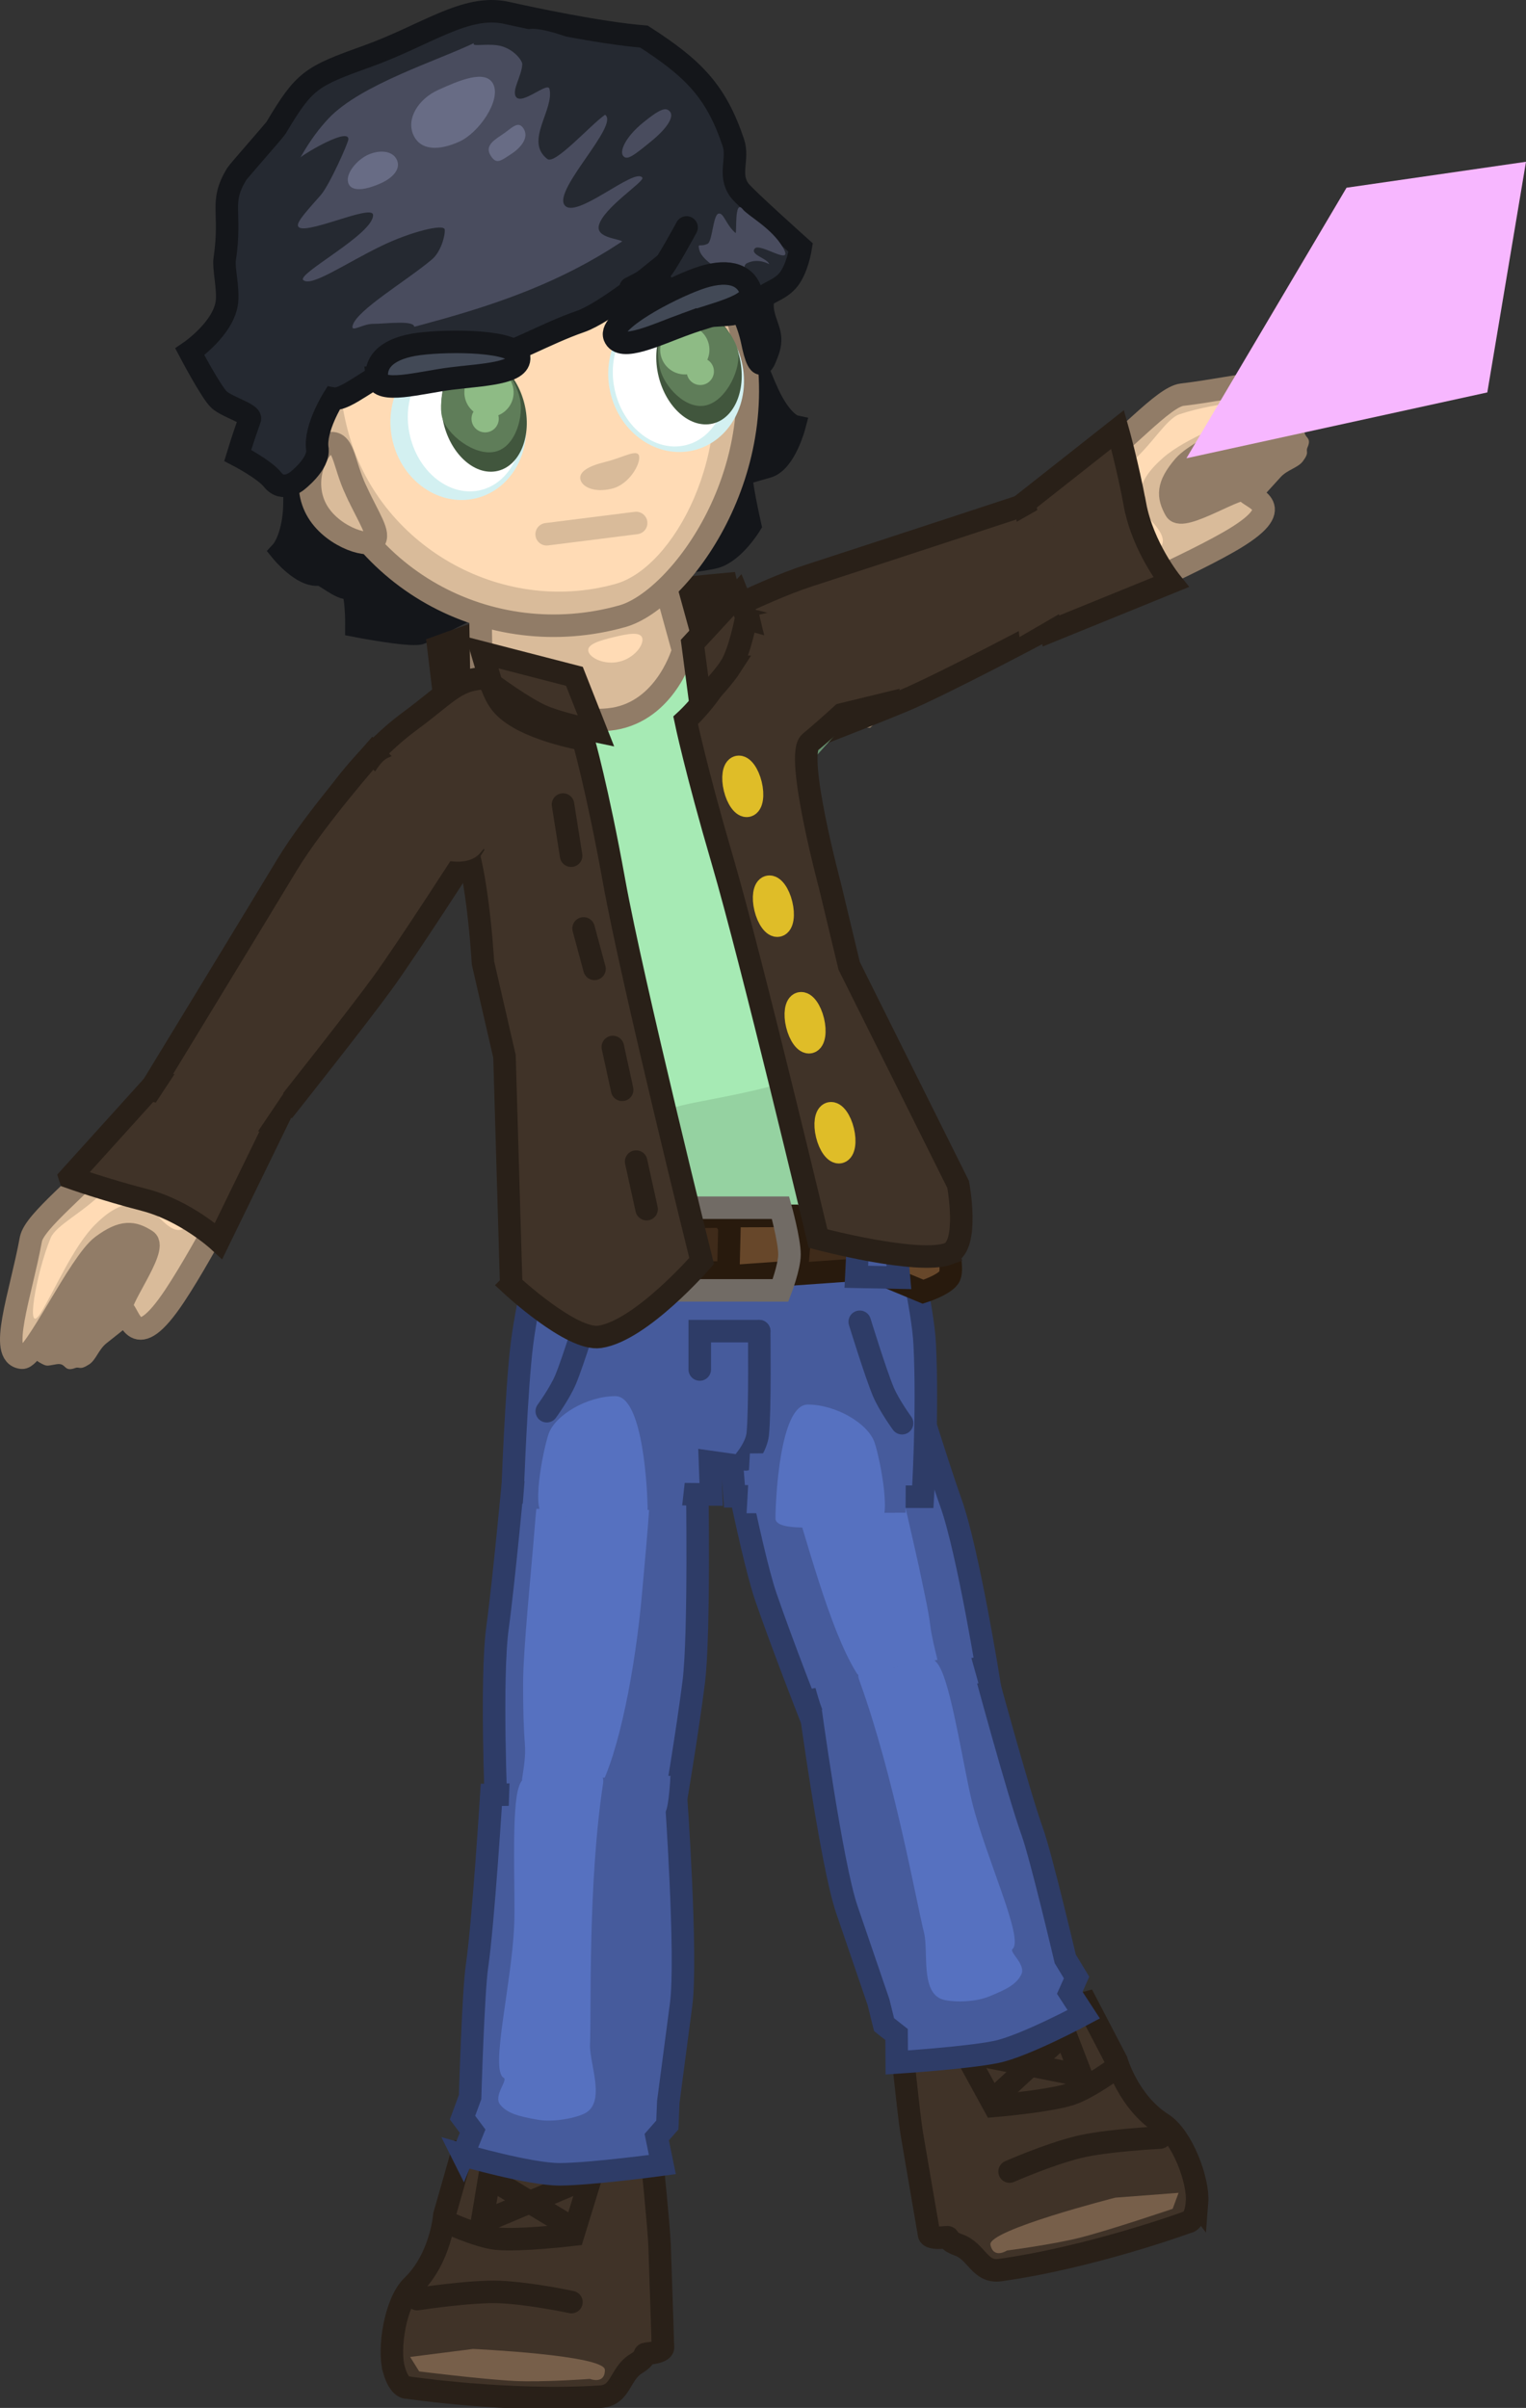 <svg version="1.1" xmlns="http://www.w3.org/2000/svg" xmlns:xlink="http://www.w3.org/1999/xlink" width="271.114" height="427.697" viewBox="0,0,271.114,427.697"><rect x="0" y="0" width="271.114" height="427.697" fill="#333333" stroke="none"/><g transform="translate(-102.25,-8.624)"><g data-paper-data="{&quot;isPaintingLayer&quot;:true}" fill-rule="nonzero" stroke-linejoin="miter" stroke-miterlimit="10" stroke-dasharray="" stroke-dashoffset="0" style="mix-blend-mode: normal"><g stroke-linecap="butt"><g><path d="M289.083,118.648c-0.775,1.101 -6.879,3.378 -7.587,3.704c-21.84,10.08 -25.42,13.503 -25.42,13.503c0,0 -11.103,-0.523 -13.747,-3.798c-1.882,-2.33 -0.782,-13.737 -0.782,-13.737c0,0 23.437,-9.762 33.02,-12.736c2.26,-0.701 3.77,-2.71 11.266,-6.208c5.965,-2.784 7.605,13.081 3.249,19.272z" fill="#d9bb9a" stroke="#917c67" stroke-width="4"/><path d="M291.948,98.723c2.651,-0.737 1.108,16.243 1.312,16.979c0.205,0.736 -2.587,1.088 -5.238,1.825c-2.651,0.737 -5.345,2.132 -5.549,1.396c-0.034,-0.123 2.784,-16.7 3.631,-17.26c2.237,-1.478 3.635,-2.326 5.844,-2.94z" fill="#d9bb9a" stroke="none" stroke-width="0"/><path d="M240.891,126.001c-1.003,-2.258 6.517,-6.271 16.111,-10.408c9.594,-4.137 11.643,-4.035 18.49,-6.742c4.613,-1.824 10.348,-4.846 15.191,-7.575c8.243,-4.644 3.046,11.943 2.78,12.222c-0.242,0.253 -7.714,1.702 -8.37,1.89c-7.537,2.153 -17.626,4.706 -19.649,6.118c-4.468,3.118 -11.327,8.594 -15.018,10.185c-9.594,4.137 -8.533,-3.432 -9.536,-5.69z" fill="#ffdbb5" stroke="none" stroke-width="0"/></g><path d="M289.356,109.253c-0.23,3.46 -1.623,11.362 -1.623,11.362c0,0 -17.861,9.491 -24.951,12.478c-7.054,2.972 -26.44,10.375 -26.44,10.375l-13.185,-22.276c0,0 13.747,-7.408 22.821,-10.341c9.285,-3.001 42.362,-13.88 42.362,-13.88c0,0 1.28,8.309 1.015,12.282z" fill="#403328" stroke="#292018" stroke-width="4"/></g><g stroke-linecap="butt"><path d="M318.164,83.301c6.715,-3.107 13.961,-5.596 15.862,-1.489c0.625,1.35 0.481,1.177 0.061,2.969c-0.415,1.774 1.373,1.272 0.453,3.332c-0.361,0.808 0.427,0.78 -0.821,2.446c-0.86,1.148 -2.727,1.495 -3.916,2.777c-1.757,1.895 -3.884,4.436 -4.757,4.84c-6.715,3.107 -13.699,2.296 -15.6,-1.812c-1.901,-4.108 2.002,-9.956 8.717,-13.063z" fill="#917c67" stroke="none" stroke-width="NaN"/><g><path d="M333.347,78.572c0.056,2.267 -17.491,8.988 -20.789,12.856c-3,3.518 -2.801,5.374 -1.476,7.778c1.239,2.248 11.819,-4.843 12.503,-3.411c0.702,1.47 8.371,2.592 -3.069,9.117c-9.129,5.207 -24.586,11.483 -28.862,14.375c-2.642,1.175 -7.916,-18.786 -4.615,-21.034c2.117,-1.057 1.59,-1.757 8.423,-6.42c6.405,-4.37 13.452,-12.719 16.803,-13.107c10.125,-1.173 20.976,-4.464 21.082,-0.155z" fill="#d9bb9a" stroke="#917c67" stroke-width="4"/><path d="M289.972,100.638c7.385,-5.914 9.227,-6.548 13.032,-9.698c3.804,-3.15 6.424,-7.928 8.784,-8.728c6.329,-2.146 18.204,-3.406 13.352,-0.831c-3.956,2.099 -12.185,4.976 -16.246,8.554c-1.908,1.681 -4.812,4.554 -4.188,8.5c0.252,1.59 6.152,5.255 3.416,7.76c-1.389,1.272 -3.274,1.583 -5.479,2.806c-8.949,4.963 -10.063,3.969 -10.28,4.287c-1.461,2.134 -6.73,-9.175 -2.39,-12.65z" fill="#ffdbb5" stroke="none" stroke-width="0"/></g><path d="M303.909,98.323c1.397,7.52 6.384,13.702 6.384,13.702l-21.322,8.677l-4.725,-22.735l16.561,-13.057c0,0 1.789,6.346 3.101,13.413z" fill="#403328" stroke="#292018" stroke-width="4"/><path d="M291.707,116.948l-8.336,4.834l-2.295,-19.461l7.573,-4.286z" fill="#403328" stroke="none" stroke-width="0"/></g><g data-paper-data="{&quot;index&quot;:null}"><path d="M314.921,399.738c-0.282,3.603 -1.707,3.594 -1.707,3.594c0,0 -16.934,6.217 -33.303,8.506c-3.611,0.505 -4.132,-3.306 -7.321,-4.456c-2.517,-0.908 -1.375,-1.48 -2.272,-1.375c-2.98,0.349 -3.003,-0.481 -3.003,-0.481c0,0 -2.794,-16.212 -3.075,-17.942c-0.538,-3.311 -1.626,-14.078 -1.626,-14.078l32.618,-9.151l5.378,10.303c0,0 2.103,7.365 8.11,11.169c3.622,2.293 6.493,10.19 6.202,13.912z" fill="#403328" stroke="#292018" stroke-width="4" stroke-linecap="butt"/><path d="M300.402,398.972l11.239,-0.859l-1.052,2.84c0,0 -10.779,3.665 -16.32,5.091c-4.862,1.251 -13.124,2.321 -13.124,2.321c0,0 -2.395,1.563 -2.928,-1.028c-0.533,-2.591 22.185,-8.365 22.185,-8.365z" fill="#775f4a" stroke="none" stroke-width="0" stroke-linecap="butt"/><path d="M281.616,394.339c0,0 6.751,-2.985 12.151,-4.332c4.884,-1.218 14.586,-1.709 14.586,-1.709" fill="none" stroke="#292018" stroke-width="4" stroke-linecap="round"/><path d="M300.827,375.719c0,0 -5.209,3.873 -8.453,4.901c-3.933,1.247 -13.479,2.053 -13.479,2.053l-5.218,-9.521l18.127,3.607" fill="none" stroke="#292018" stroke-width="4" stroke-linecap="round"/><path d="M279.356,380.949l12.099,-11.18l2.911,7.551" fill="none" stroke="#292018" stroke-width="4" stroke-linecap="round"/></g><g data-paper-data="{&quot;index&quot;:null}"><path d="M172.236,429.52c-1.035,-3.587 0.186,-11.9 3.273,-14.876c5.118,-4.935 5.695,-12.573 5.695,-12.573l3.193,-11.175l33.792,2.395c0,0 1.103,10.765 1.242,14.117c0.073,1.751 0.602,18.194 0.602,18.194c0,0 0.145,0.818 -2.845,1.076c-0.899,0.078 0.334,0.408 -1.949,1.805c-2.892,1.769 -2.634,5.607 -6.273,5.839c-16.495,1.055 -34.334,-1.624 -34.334,-1.624c0,0 -1.394,0.296 -2.396,-3.177z" fill="#403328" stroke="#292018" stroke-width="4" stroke-linecap="butt"/><path d="M186.303,425.845c0,0 23.415,1.08 23.415,3.725c0,2.645 -2.661,1.596 -2.661,1.596c0,0 -8.308,0.616 -13.322,0.37c-5.715,-0.281 -17.011,-1.7 -17.011,-1.7l-1.603,-2.57l11.182,-1.422z" fill="#775f4a" stroke="none" stroke-width="0" stroke-linecap="butt"/><path d="M176.365,416.991c0,0 9.603,-1.474 14.632,-1.264c5.561,0.232 12.775,1.796 12.775,1.796" fill="none" stroke="#292018" stroke-width="4" stroke-linecap="round"/><path d="M190.25,402.357l17.029,-7.184l-3.193,10.377c0,0 -9.513,1.133 -13.616,0.704c-3.385,-0.354 -9.267,-3.098 -9.267,-3.098" fill="none" stroke="#292018" stroke-width="4" stroke-linecap="round"/><path d="M187.856,403.421l1.33,-7.982l14.102,8.515" fill="none" stroke="#292018" stroke-width="4" stroke-linecap="round"/></g><path d="M154.46,100.049c0.687,-6.425 -1.876,-24.881 -1.876,-24.881l77.897,-20.196c0,0 5.598,18.93 8.935,25.006c2.175,3.96 3.954,4.351 3.954,4.351c0,0 -1.664,6.314 -4.774,7.202c-0.996,0.284 -3.131,0.88 -4.53,1.327c-0.558,0.178 1.443,9.064 1.443,9.064c0,0 -2.838,4.643 -6.13,5.639c-1.366,0.413 -6.169,0.941 -7.602,1.42c-1.615,0.54 -4.559,2.925 -6.866,4.498c-3.728,2.542 -9.421,3.647 -9.421,3.647c0,0 -5.055,-0.351 -8.817,-1.033c-3.109,-0.563 -4.764,-1.534 -7.022,-1.111c-1.513,0.283 -12.012,5.955 -12.841,6.147c-2.018,0.467 -11.23,-1.318 -11.23,-1.318c0,0 0.061,-6.981 -1.185,-6.741c-1.663,0.321 -4.516,-2.546 -5.475,-2.412c-2.968,0.415 -6.622,-4.084 -6.622,-4.084c0,0 1.657,-1.788 2.163,-6.526z" data-paper-data="{&quot;index&quot;:null}" fill="#14161a" stroke="#14161a" stroke-width="4" stroke-linecap="butt"/><path d="M193.37,192.618c0,0 -5.156,-32.658 -8.356,-36.308c-0.568,-0.648 -5.799,-5.826 -12.026,-6.021c-4.739,-0.148 -11.081,5.2 -10.381,2.371c1.62,-6.546 9.572,-11.786 14.273,-14.204c9.568,-4.921 20.307,-15.278 29.158,-17.429c9.674,-2.351 21.54,-0.643 35.625,0.845c13.687,1.446 12.217,10.886 12.217,10.886c0,0 -9.577,10.143 -9.831,10.958c-1.231,3.944 5.155,33.689 5.155,33.689l15.773,34.51c0,0 -10.173,13.032 -33.18,18.033c-21.44,4.66 -37.216,0.547 -37.216,0.547z" data-paper-data="{&quot;index&quot;:null}" fill="#95d2a1" stroke="#67916f" stroke-width="4" stroke-linecap="butt"/><path d="M235.201,157.435c0.34,1.397 0.945,8.864 2.254,12.186c4.502,11.43 13.139,25.799 11.484,27.573c-4.064,4.356 -20.692,6.541 -25.557,7.773c-3.946,0.999 -17.992,4.73 -22.947,2.038c-3.845,-2.089 -1.487,-14.988 -2.719,-27.729c-0.356,-3.679 -3.255,-10.138 -3.919,-12.872c-0.716,-2.948 -8.177,-15.14 -10.357,-17.798c-0.798,-0.973 -4.156,2.048 -6.073,1.735c-1.662,-0.272 -1.932,-3.841 -2.307,-4.962c-0.736,-2.195 2.732,-6.285 6.818,-8.818c4.086,-2.532 17.627,-8.781 24.127,-10.361c6.696,-1.627 20.624,-3.092 26.96,-1.801c1.195,0.243 8.785,1.072 8.639,4.058c-0.106,2.156 0.96,5.967 -0.921,7.132c-2.07,1.282 -7.098,-0.147 -7.068,0.857c0.139,4.817 0.873,18.047 1.588,20.988z" data-paper-data="{&quot;index&quot;:null}" fill="#a6eab4" stroke="none" stroke-width="0" stroke-linecap="butt"/><g data-paper-data="{&quot;index&quot;:null}" stroke-linecap="butt"><path d="M181.188,132.283l-1.063,-8.781c0,0 12.916,-4.752 23.365,-7.183c10.449,-2.431 27.795,-3.955 27.795,-3.955l1.32,5.43z" fill="#292018" stroke="#292018" stroke-width="4"/><g><path d="M187.625,118.809l32.416,-7.629l3.576,12.992c0,0 -2.736,9.949 -11.49,11.969c-8.476,1.956 -24.281,-4.212 -24.281,-4.212z" fill="#d9bb9a" stroke="#917c67" stroke-width="4"/><path d="M216.364,121.981c0.292,1.199 -1.417,3.521 -4.064,4.164c-2.647,0.643 -5.23,-0.635 -5.522,-1.834c-0.292,-1.199 1.819,-1.866 4.466,-2.509c2.647,-0.643 4.828,-1.02 5.12,0.18z" fill="#ffdbb5" stroke="none" stroke-width="0"/></g></g><g data-paper-data="{&quot;index&quot;:null}" stroke-linecap="butt"><g fill="#465b9c"><path d="M190.654,297.617c1.055,-7.592 2.918,-27.521 2.918,-27.521l32.537,1.273c0,0 0.463,27.528 -0.609,36.024c-1.128,8.939 -3.436,22.537 -3.436,22.537c0,0 -11.707,4.402 -16.983,4.419c-5.044,0.016 -14.637,-3.705 -14.637,-3.705c0,0 -1.057,-23.902 0.211,-33.025z" stroke="#2e3c67" stroke-width="4"/><path d="M195.137,272.701l0.175,-4.589l24.129,0.901l-0.175,4.589z" stroke="none" stroke-width="0"/></g><path d="M197.168,280.856c1.109,-14.222 3.201,-26.103 9.269,-26.022c14.029,0.187 11.929,13.355 9.913,36.433c-1.198,13.712 -4.162,28.959 -7.795,35.456c-1.816,3.246 -5.228,4.345 -6.99,4.345c-2.589,0 -5.295,-0.964 -6.525,-3.43c-0.742,-1.487 0.764,-5.384 0.465,-9.15c-0.218,-2.749 -0.324,-6.245 -0.324,-10.688c0,-6.156 1.517,-20.895 1.988,-26.944z" fill="#5671c0" stroke="none" stroke-width="0"/></g><g data-paper-data="{&quot;index&quot;:null}" stroke-linecap="butt"><g fill="#465b9c"><path d="M184.491,391.405l1.724,-4.241l-1.792,-2.407l1.346,-3.655c0,0 0.548,-18.627 1.226,-23.248c1.114,-7.592 2.548,-30.43 2.548,-30.43l32.755,-0.411c0,0 2.086,29.212 0.954,37.707c-0.472,3.539 -2.271,17.243 -2.271,17.243l-0.168,4.103l-1.888,2.157l1.003,4.873c0,0 -12.664,1.712 -18.235,1.729c-5.325,0.016 -17.202,-3.421 -17.202,-3.421z" stroke="#2e3c67" stroke-width="4"/><path d="M192.608,330.232l0.185,-5.396l28.57,-0.79c0,0 -0.235,5.336 -0.896,6.45c-0.255,0.43 -6.74,0.435 -6.74,0.435z" stroke="none" stroke-width="0"/></g><path d="M194.217,326.794c0.962,-4.275 3.34,-2.409 6.372,-2.498c4.266,1.089 9.357,-2.545 8.795,1.172c-2.711,17.927 -2.061,40.263 -2.31,46.281c-0.14,3.393 2.943,10.34 -0.98,12.283c-1.525,0.755 -5.401,1.634 -8.458,1.075c-3.214,-0.588 -5.282,-1.098 -6.53,-2.667c-1.247,-1.57 1.423,-4.322 0.64,-4.744c-2.493,-1.343 1.419,-16.617 1.853,-27.094c0.231,-5.577 -0.477,-18.943 0.618,-23.809z" fill="#5671c0" stroke="none" stroke-width="0"/></g><g data-paper-data="{&quot;index&quot;:null}"><path d="M157.789,86.065c-6.635,-25.606 5.044,-44.187 27.508,-50.008c22.464,-5.821 41.697,4.75 48.332,30.355c6.635,25.606 -10.633,48.814 -20.824,51.669c-23.401,6.557 -48.381,-6.411 -55.016,-32.017z" data-paper-data="{&quot;index&quot;:null}" fill="#d9bb9a" stroke="#917c67" stroke-width="4" stroke-linecap="butt"/><path d="M227.899,68.447c5.308,20.485 -6.06,41.24 -16.451,43.933c-20.299,5.582 -42.119,-6.895 -47.427,-27.38c-5.308,-20.485 2.688,-37.529 23.382,-42.892c20.436,-5.296 35.189,5.854 40.497,26.339z" fill="#ffdbb5" stroke="none" stroke-width="0" stroke-linecap="butt"/><path d="M215.789,89.609c0.319,1.314 -1.688,5.052 -4.83,5.815c-3.142,0.763 -5.268,-0.308 -5.588,-1.622c-0.319,-1.314 1.29,-2.372 4.432,-3.135c3.142,-0.763 5.667,-2.372 5.986,-1.058z" fill="#d9bb9a" stroke="none" stroke-width="0" stroke-linecap="butt"/><path d="M215.268,101.519l-15.896,2.001" fill="none" stroke="#d9bb9a" stroke-width="4" stroke-linecap="round"/></g><g data-paper-data="{&quot;index&quot;:null}" stroke-linecap="butt"><g fill="#465b9c"><path d="M246.281,313.615c0,0 -5.046,-12.845 -7.975,-21.369c-2.783,-8.101 -7.864,-35.16 -7.864,-35.16l32.276,-7.936c0,0 5.876,19.138 8.46,26.358c3.106,8.676 6.862,32.305 6.862,32.305c0,0 -8.843,5.617 -13.889,6.639z" stroke="#2e3c67" stroke-width="4"/><path d="M237.734,257.866l-1.099,-4.459l23.944,-5.843l1.099,4.459z" stroke="none" stroke-width="0"/></g><path d="M265.501,286.865c0.895,4.353 1.691,7.757 2.027,10.495c0.46,3.751 2.04,7.816 1.598,9.425c-0.734,2.668 -0.559,3.205 -3.148,3.737c-1.762,0.362 -7.371,0.394 -9.841,-2.412c-4.942,-5.616 -8.999,-20.349 -12.959,-33.533c-6.664,-22.191 -11.415,-34.657 2.574,-37.724c6.05,-1.327 9.546,10.084 13.52,23.786c1.69,5.828 6.229,26.227 6.229,26.227z" fill="#5671c0" stroke="none" stroke-width="0"/></g><g data-paper-data="{&quot;index&quot;:null}" stroke-linecap="butt"><g fill="#465b9c"><path d="M279.188,373.103c-5.279,1.069 -17.617,1.857 -17.617,1.857l-0.032,-4.969l-2.222,-1.745l-0.985,-3.987c0,0 -4.464,-13.072 -5.623,-16.447c-2.783,-8.101 -6.691,-37.12 -6.691,-37.12l31.103,-5.975c0,0 5.958,22.091 8.542,29.31c1.573,4.393 5.843,22.532 5.843,22.532l2.011,3.318l-1.212,2.706l2.487,3.818c0,0 -10.556,5.679 -15.602,6.701z" stroke="#2e3c67" stroke-width="4"/><path d="M255.496,312.742c0,0 -6.142,1.258 -6.47,0.886c-0.85,-0.962 -2.147,-6.143 -2.147,-6.143l27.742,-5.103l1.46,5.209z" stroke="none" stroke-width="0"/></g><path d="M274.928,328.625c2.521,10.178 9.302,24.377 7.211,26.178c-0.656,0.565 2.427,2.742 1.561,4.522c-0.865,1.78 -2.721,2.682 -5.647,3.884c-2.782,1.143 -6.63,1.036 -8.226,0.594c-4.107,-1.139 -2.586,-8.544 -3.402,-11.84c-1.448,-5.847 -5.331,-27.852 -11.509,-44.883c-1.281,-3.532 4.272,-0.963 8.093,-2.861c2.889,-0.503 4.765,-2.794 6.537,1.206c2.017,4.553 4.039,17.783 5.381,23.201z" fill="#5671c0" stroke="none" stroke-width="0"/></g><g data-paper-data="{&quot;index&quot;:null}"><g><g><path d="M193.321,273.694c0,0 0.636,-18.319 1.681,-26.508c1.041,-8.158 4.065,-19.79 4.065,-19.79l63.972,0.426c0,0 3.173,13.025 3.498,19.549c0.604,12.106 -0.33,27.104 -0.33,27.104l-33.466,-0.072l-0.432,-5.563l-3.921,-0.554l0.213,5.785z" fill="#465b9c" stroke="#2e3c67" stroke-width="4" stroke-linecap="butt"/><path d="M237.131,245.063c0,0 0.175,14.154 -0.258,18.276c-0.234,2.225 -2.134,4.501 -2.134,4.501" fill="none" stroke="#2e3c67" stroke-width="4" stroke-linecap="round"/><path d="M226.569,251.875v-6.812h10.562" fill="none" stroke="#2e3c67" stroke-width="4" stroke-linecap="round"/><path d="M206.911,241.271c0,0 -2.79,9.071 -4.166,12.368c-1.026,2.459 -3.353,5.647 -3.353,5.647" fill="none" stroke="#2e3c67" stroke-width="4" stroke-linecap="round"/><path d="M262.513,261.415c0,0 -2.327,-3.188 -3.353,-5.647c-1.376,-3.297 -4.166,-12.368 -4.166,-12.368" data-paper-data="{&quot;index&quot;:null}" fill="none" stroke="#2e3c67" stroke-width="4" stroke-linecap="round"/><path d="M195.055,276.603l0.848,-10.623l28.634,0.273l-1.18,10.623z" fill="#465b9c" stroke="none" stroke-width="0" stroke-linecap="butt"/><path d="M234.893,277.409l0.587,-10.623l27.709,-0.273l-0.053,10.8z" data-paper-data="{&quot;index&quot;:null}" fill="#465b9c" stroke="none" stroke-width="0" stroke-linecap="butt"/></g><g stroke="#281a0d" stroke-width="4" stroke-linecap="butt"><path d="M195.28,233.781c0,0 -0.256,-3.997 0.03,-5.663c0.31,-1.8 2.162,-3.916 2.162,-3.916l9.765,-0.355c0,0 3.189,3.808 3.189,5.464c0,1.656 -3.189,4.47 -3.189,4.47z" fill="#3f2b1a"/><path d="M206.44,234.633l1.794,-10.218l10.164,0.071c0,0 3.189,3.808 3.189,5.464c0,1.656 -3.189,4.47 -3.189,4.47z" fill="#67472a"/><path d="M218.597,234.846l1.594,-10.005l10.363,-0.142c0,0 3.189,3.808 3.189,5.464c0,1.656 -3.189,4.47 -3.189,4.47z" fill="#3f2b1a"/><path d="M231.629,235.347l0.263,-10.724l11.21,-0.042c0,0 3.361,3.635 3.438,5.288c0.077,1.654 -2.978,4.633 -2.978,4.633z" fill="#67472a"/><path d="M243.781,234.917l0.861,-10.298l10.612,-0.467c0,0 3.361,3.635 3.438,5.288c0.077,1.654 -2.978,4.633 -2.978,4.633z" fill="#3f2b1a"/><path d="M255.942,234.708l0.591,-10.085l8.428,-0.68c0,0 2.642,3.635 2.703,5.288c0.06,1.654 -2.341,4.633 -2.341,4.633z" fill="#67472a"/></g><path d="M200.378,235.344l1.165,-12.77l5.778,-0.148l0.629,12.77z" fill="#465b9c" stroke="#2e3c67" stroke-width="4" stroke-linecap="butt"/><g fill="#67472a" stroke="#281a0d" stroke-width="4" stroke-linecap="butt"><path d="M255.451,233.573l5.455,-8.648l9.475,4.238c0,0 1.273,4.658 0.584,6.14c-0.688,1.483 -4.715,2.756 -4.715,2.756z"/></g><path d="M223.38,237.826c0,0 -1.196,-4.985 -1.196,-7.45c0,-2.43 1.196,-7.237 1.196,-7.237h17.537c0,0 1.594,5.716 1.594,8.302c0,2.268 -1.594,6.386 -1.594,6.386z" fill="none" stroke="#716b65" stroke-width="4" stroke-linecap="butt"/><path d="M254.385,235.409l0.629,-12.77l5.778,0.148l1.165,12.77z" data-paper-data="{&quot;index&quot;:null}" fill="#465b9c" stroke="#2e3c67" stroke-width="4" stroke-linecap="butt"/></g><path d="M217.307,276.83c0,3.037 -13.186,0.887 -18.185,0.887c-2.674,0 -0.396,-11.516 0.581,-14.368c1.163,-3.392 6.876,-6.741 11.874,-6.741c4.999,0 5.73,17.185 5.73,20.222z" fill="#5671c0" stroke="none" stroke-width="0" stroke-linecap="butt"/><path d="M240.023,278.322c0,-3.037 0.731,-20.222 5.73,-20.222c4.999,0 10.712,3.349 11.874,6.741c0.977,2.852 3.255,14.368 0.581,14.368c-4.999,0 -18.185,2.15 -18.185,-0.887z" data-paper-data="{&quot;index&quot;:null}" fill="#5671c0" stroke="none" stroke-width="0" stroke-linecap="butt"/></g><g data-paper-data="{&quot;index&quot;:null}" stroke="none" stroke-width="0" stroke-linecap="butt"><path d="M234.014,72.844c1.735,7.14 -2.072,14.195 -8.503,15.758c-6.431,1.563 -13.052,-2.958 -14.787,-10.098c-1.735,-7.14 2.072,-14.195 8.503,-15.758c6.431,-1.563 13.052,2.958 14.787,10.098z" fill="#d3f0f1"/><path d="M218.329,64.009c5.338,-1.297 10.954,2.953 12.543,9.493c1.589,6.54 -1.449,12.894 -6.787,14.191c-5.338,1.297 -10.954,-2.953 -12.543,-9.493c-1.589,-6.54 1.449,-12.894 6.787,-14.191z" fill="#ffffff"/></g><g data-paper-data="{&quot;index&quot;:null}" stroke="none" stroke-width="0" stroke-linecap="butt"><g data-paper-data="{&quot;index&quot;:null}"><path d="M233.614,71.983c1.359,5.593 -0.753,10.909 -4.718,11.872c-3.965,0.964 -8.281,-2.789 -9.641,-8.383c-1.359,-5.593 0.753,-10.909 4.718,-11.872c3.965,-0.964 8.281,2.789 9.641,8.383z" fill="#41563d"/><path d="M227.726,80.613c-3.666,0.891 -7.472,-3.393 -8.223,-6.482c-0.751,-3.089 -0.748,-8.943 5.085,-10.361c3.666,-0.891 7.981,3.914 8.731,7.003c0.751,3.089 -1.928,8.949 -5.594,9.84z" fill="#5f7d59"/></g><path d="M219.662,71.788c-0.571,-2.349 0.87,-4.716 3.219,-5.286c2.349,-0.571 4.716,0.87 5.286,3.219c0.571,2.349 -0.87,4.716 -3.219,5.286c-2.349,0.571 -4.716,-0.87 -5.286,-3.219z" fill="#8ebb85"/><path d="M224.315,75.162c-0.316,-1.299 0.482,-2.609 1.781,-2.924c1.299,-0.316 2.609,0.482 2.924,1.781c0.316,1.299 -0.482,2.609 -1.781,2.924c-1.299,0.316 -2.609,-0.482 -2.924,-1.781z" fill="#8ebb85"/></g><g data-paper-data="{&quot;index&quot;:null}" stroke="none" stroke-width="0" stroke-linecap="butt"><path d="M180.531,71.274c6.431,-1.563 13.052,2.958 14.787,10.098c1.735,7.14 -2.072,14.195 -8.503,15.758c-6.431,1.563 -13.052,-2.958 -14.787,-10.098c-1.735,-7.14 2.072,-14.195 8.503,-15.758z" fill="#d3f0f1"/><path d="M194.453,81.478c1.589,6.54 -1.449,12.894 -6.787,14.191c-5.338,1.297 -10.954,-2.953 -12.543,-9.493c-1.589,-6.54 1.449,-12.894 6.787,-14.191c5.338,-1.297 10.954,2.953 12.543,9.493z" fill="#ffffff"/></g><g data-paper-data="{&quot;index&quot;:null}" stroke="none" stroke-width="0" stroke-linecap="butt"><g data-paper-data="{&quot;index&quot;:null}"><path d="M185.79,72.004c3.965,-0.964 8.281,2.789 9.641,8.383c1.359,5.593 -0.753,10.909 -4.718,11.872c-3.965,0.964 -8.281,-2.789 -9.641,-8.383c-1.359,-5.593 0.753,-10.909 4.718,-11.872z" fill="#41563d"/><path d="M180.778,82.667c-0.751,-3.089 0.878,-9.338 4.544,-10.229c5.833,-1.418 8.523,3.782 9.273,6.871c0.751,3.089 -0.665,8.642 -4.331,9.533c-3.666,0.891 -8.736,-3.086 -9.486,-6.175z" fill="#5f7d59"/></g><path d="M190.16,82.586c-2.349,0.571 -4.716,-0.87 -5.286,-3.219c-0.571,-2.349 0.87,-4.716 3.219,-5.286c2.349,-0.571 4.716,0.87 5.286,3.219c0.571,2.349 -0.87,4.716 -3.219,5.286z" fill="#8ebb85"/><path d="M189.012,85.357c-1.299,0.316 -2.609,-0.482 -2.924,-1.781c-0.316,-1.299 0.482,-2.609 1.781,-2.924c1.299,-0.316 2.609,0.482 2.924,1.781c0.316,1.299 -0.482,2.609 -1.781,2.924z" fill="#8ebb85"/></g><g data-paper-data="{&quot;index&quot;:null}" stroke-width="4" stroke-linecap="butt"><g data-paper-data="{&quot;index&quot;:null}" fill="#403328" stroke="#292018"><g><path d="M270.813,231.301c-5.467,2.036 -23.231,-2.683 -23.231,-2.683c0,0 -11.84,-49.629 -16.96,-67.091c-4.744,-16.181 -6.562,-24.949 -6.562,-24.949c0,0 6.361,-5.839 7.263,-11.18c0.549,-3.249 -0.894,-5.237 0.555,-5.933c3.425,-1.646 5.547,-0.018 11.957,1.628c6.41,1.646 14.151,6.257 16.089,8.342c1.938,2.085 -5.184,3.393 -5.184,3.393c0,0 -5.084,4.775 -8.57,7.642c-2.708,2.227 3.538,25.501 3.538,25.501l3.408,14.203l19.361,38.833c0,0 2.046,10.911 -1.664,12.293z"/></g><path d="M232.021,127.06c-1.641,2.543 -5.357,6.237 -5.357,6.237l-1.361,-10.348l8.004,-8.665l1.557,3.901c0,0 -1.135,6.226 -2.844,8.875z"/></g><path d="M235.63,147.951c0.462,1.903 0.203,3.6 -0.579,3.79c-0.782,0.19 -1.791,-1.198 -2.254,-3.101c-0.462,-1.903 -0.203,-3.6 0.579,-3.79c0.782,-0.19 1.791,1.198 2.254,3.101z" fill="#dfbd28" stroke="#dfbd28"/><path d="M241.066,169.237c0.462,1.903 0.203,3.6 -0.579,3.79c-0.782,0.19 -1.791,-1.198 -2.254,-3.101c-0.462,-1.903 -0.203,-3.6 0.579,-3.79c0.782,-0.19 1.791,1.198 2.254,3.101z" fill="#dfbd28" stroke="#dfbd28"/><path d="M246.697,189.941c0.462,1.903 0.203,3.6 -0.579,3.79c-0.782,0.19 -1.791,-1.198 -2.254,-3.101c-0.462,-1.903 -0.203,-3.6 0.579,-3.79c0.782,-0.19 1.791,1.198 2.254,3.101z" fill="#dfbd28" stroke="#dfbd28"/><path d="M252.008,209.477c0.462,1.903 0.203,3.6 -0.579,3.79c-0.782,0.19 -1.791,-1.198 -2.254,-3.101c-0.462,-1.903 -0.203,-3.6 0.579,-3.79c0.782,-0.19 1.791,1.198 2.254,3.101z" fill="#dfbd28" stroke="#dfbd28"/></g><g data-paper-data="{&quot;index&quot;:null}" stroke="#292018" stroke-width="4"><path d="M193.071,236.849l-1.193,-40.59l-3.82,-16.595c0,0 -1.364,-24.211 -5.652,-24.738c-5.52,-0.678 -13.882,-2.186 -13.882,-2.186c0,0 -8.897,2.585 -7.754,-0.249c1.143,-2.834 7.658,-10.91 14.188,-15.701c6.531,-4.791 8.126,-7.322 12.937,-7.678c2.035,-0.15 1.412,2.339 3.744,4.888c3.836,4.19 14.227,5.958 14.227,5.958c0,0 2.491,8.604 5.488,25.21c3.234,17.921 15.55,67.434 15.55,67.434c0,0 -10.735,12.393 -18.105,13.476c-5.003,0.736 -15.729,-9.229 -15.729,-9.229z" fill="#403328" stroke-linecap="butt"/><path d="M189.571,130.144l-1.661,-5.62l16.393,4.231l3.846,9.745c0,0 -6.218,-1.28 -9.441,-2.641c-3.357,-1.417 -9.136,-5.714 -9.136,-5.714z" fill="#403328" stroke-linecap="butt"/><path d="M202.277,151.53l1.439,9.084" fill="none" stroke-linecap="round"/><path d="M207.871,180.716l-1.938,-7.183" fill="none" stroke-linecap="round"/><path d="M212.785,202.199l-1.657,-7.608" fill="none" stroke-linecap="round"/><path d="M215.268,214.946l1.861,8.448" fill="none" stroke-linecap="round"/></g><path d="M165.49,95.727c2.365,5.088 4.374,7.738 3.187,9.001c-1.187,1.263 -8.105,-1.023 -10.47,-6.112c-2.365,-5.088 0.54,-10.613 2.191,-11.139c3.006,-0.957 2.726,3.161 5.091,8.25z" data-paper-data="{&quot;index&quot;:null}" fill="#d9bb9a" stroke="#917c67" stroke-width="4" stroke-linecap="butt"/><g data-paper-data="{&quot;index&quot;:null}"><g><path d="M158.628,88.314c0.398,2.704 -3.641,5.771 -3.641,5.771c0,0 -2.479,2.041 -4.302,-0.255c-1.485,-1.87 -6.202,-4.314 -6.202,-4.314c0,0 0.912,-3.014 2.154,-6.478c0.321,-0.895 -4.043,-2.126 -5.453,-3.414c-1.409,-1.288 -5.212,-8.509 -5.212,-8.509c0,0 6.124,-4.165 6.606,-8.961c0.239,-2.38 -0.634,-5.916 -0.41,-7.444c1.278,-8.707 -0.984,-9.997 2.118,-15.145c0.324,-0.538 6.723,-7.763 7.012,-8.247c5.032,-8.442 6.147,-9.096 16.098,-12.66c10.523,-3.769 17.588,-9.363 24.84,-7.75c4.735,1.054 16.535,3.57 24.427,4.216c8.774,5.651 12.796,9.675 15.872,18.826c0.987,2.935 -0.949,5.646 1.079,8.456c0.92,1.275 10.893,10.197 10.893,10.197c0,0 -0.621,3.991 -2.366,5.923c-1.729,1.914 -4.104,2.086 -4.334,3.329c-0.501,2.711 1.176,4.938 1.255,6.825c0.057,1.373 -0.319,2.21 -0.89,3.649c-0.964,2.429 -1.803,-0.75 -2.237,-2.879c-0.811,-3.979 -2.446,-6.547 -2.283,-5.917c-1.33,1.155 -0.092,0.817 -7.059,1.309c-0.388,0.027 -2.349,-2.404 -4.083,-3.197c-1.734,-0.793 -3.955,-4.646 -3.955,-4.646c0,0 -8.903,7.264 -13.195,8.74c-6.193,2.13 -12.941,6.131 -16.649,6.654c-9.066,1.279 -13.267,1.219 -16.792,1.999c-3.281,0.727 -8.191,5.432 -10.472,5.027c0,0 -3.341,5.343 -2.818,8.893z" fill="#252931" stroke="#14161a" stroke-width="4" stroke-linecap="butt"/><path d="M216.167,49.111c-20.487,15.266 -43.184,17.111 -61.099,23.511c-3.709,1.325 -5.724,-1.466 -5.724,-1.466c0,0 4.558,-8.738 2.212,-18.391c-1.129,-4.646 2.22,-15.852 9.083,-23.119c5.705,-6.041 19.547,-10.319 26.069,-13.49c4.224,-2.053 4.953,1.56 8.994,0.578c11.471,-2.788 12.213,4.501 17.753,10.875c4.032,4.64 5.64,19.32 2.712,21.502z" fill="#494c5e" stroke="none" stroke-width="0" stroke-linecap="butt"/><path d="M199.867,24.405c-0.318,-1.31 -4.937,2.985 -5.963,1.399c-0.753,-1.164 1.043,-3.701 1.135,-5.761c0.027,-0.593 -1.305,-2.509 -3.653,-3.205c-1.954,-0.58 -4.995,0.048 -4.993,-0.37c0.006,-1.695 8.791,-2.426 9.697,-2.646c3.598,-0.875 19.041,5.789 19.944,9.502c0.055,0.225 9.386,17.762 5.565,27.078c-0.552,1.345 -7.797,3.117 -8.695,1.205c-0.282,-0.601 -4.807,-0.615 -4.261,-2.923c0.745,-3.145 8.19,-7.826 7.727,-8.504c-1.321,-1.935 -11.941,7.654 -13.847,4.836c-1.905,-2.817 9.832,-14.224 7.22,-16.009c-2.711,1.923 -8.876,8.906 -10.242,7.864c-4.14,-3.156 1.268,-8.753 0.366,-12.466z" fill="#252931" stroke="none" stroke-width="0" stroke-linecap="butt"/><path d="M164.895,66.468c-0.331,1.306 1.794,-0.356 3.718,-0.323c1.924,0.033 8.164,-0.865 7.119,0.912c-0.551,0.937 -10.554,2.407 -10.987,3.218c-0.798,1.496 -3.053,3.186 -3.958,2.957c-2.176,-0.551 -9.923,4.59 -12.579,-0.051c-1.725,-3.015 2.389,-10.458 2.758,-11.917c0.057,-0.225 -3.055,-18.251 4.678,-24.701c1.117,-0.931 8.597,-5.306 8.497,-3.195c-0.031,0.664 -3.356,8.139 -4.918,9.924c-2.128,2.433 -4.137,4.557 -4.044,5.372c0.264,2.328 13.284,-3.994 13.35,-1.854c0.105,3.399 -13.683,10.478 -12.386,11.575c1.479,1.251 7.533,-3.038 14.024,-6.153c5.027,-2.413 10.977,-3.931 11.096,-2.83c0.111,1.022 -0.685,3.952 -2.238,5.27c-4.519,3.836 -13.432,9.038 -14.13,11.795z" fill="#252931" stroke="none" stroke-width="0" stroke-linecap="butt"/><path d="M224.229,49.022c0,0 -3.858,7.126 -4.69,7.745c-1.664,1.238 -5.278,3.024 -5.278,3.024" fill="none" stroke="#14161a" stroke-width="4" stroke-linecap="round"/><path d="M175.688,32.58c-1.305,-2.893 0.924,-6.406 4.407,-7.977c3.483,-1.571 8.522,-3.847 9.827,-0.954c1.305,2.893 -2.59,8.564 -6.073,10.135c-3.483,1.571 -6.856,1.69 -8.161,-1.204z" fill="#686c85" stroke="none" stroke-width="0" stroke-linecap="butt"/><path d="M164.185,41.283c-0.754,-1.671 1.456,-4.269 3.467,-5.176c2.011,-0.907 4.358,-0.752 5.112,0.918c0.754,1.671 -0.83,3.24 -2.841,4.147c-2.011,0.907 -4.985,1.781 -5.738,0.11z" fill="#686c85" stroke="none" stroke-width="0" stroke-linecap="butt"/><path d="M189.47,36.343c-0.997,-1.537 -0.017,-2.495 1.834,-3.696c1.851,-1.201 2.956,-2.734 3.954,-1.197c0.997,1.537 -0.331,3.328 -2.181,4.529c-1.851,1.201 -2.608,1.901 -3.606,0.363z" fill="#686c85" stroke="none" stroke-width="0" stroke-linecap="butt"/></g><path d="M234.992,55.356c-1.445,0.689 0.965,3.324 -0.082,3.578c-1.102,0.268 -3.388,-1.276 -5.023,-2.436c-2.096,-1.486 -3.133,-2.404 -3.413,-3.559c-0.305,-1.255 0.173,-0.365 1.5,-1.02c0.847,-0.418 0.95,-5.112 1.93,-5.35c0.933,-0.227 1.262,1.916 3.016,3.439c0.279,0.242 -0.266,-6.226 1.304,-4.2c0.871,1.124 5.158,3.338 7.161,6.829c2.002,3.491 -4.137,-0.986 -5.043,0.136c-0.906,1.122 2.319,1.758 2.567,2.78c0,0 -1.891,-1.162 -3.916,-0.197z" fill="#494c5e" stroke="none" stroke-width="0" stroke-linecap="butt"/><path d="M221.289,28.464c0.693,0.851 -0.288,2.768 -3.387,5.293c-3.099,2.525 -4.243,3.414 -4.936,2.563c-0.693,-0.851 0.43,-3.387 3.529,-5.912c3.099,-2.525 4.101,-2.795 4.794,-1.944z" fill="#494c5e" stroke="none" stroke-width="0" stroke-linecap="butt"/></g><path d="M224.002,66.201c-5.164,1.881 -11.492,4.998 -12.585,2.202c-1.093,-2.797 9.557,-8.358 14.721,-10.238c5.164,-1.881 8.321,-0.894 9.414,1.902c1.093,2.797 -6.386,4.254 -11.55,6.135z" data-paper-data="{&quot;index&quot;:null}" fill="#424956" stroke="#14161a" stroke-width="4" stroke-linecap="butt"/><path d="M169.207,75.729c-0.312,-2.986 2.04,-5.311 7.491,-6.011c5.451,-0.699 17.466,-0.646 17.778,2.34c0.312,2.986 -6.741,3.121 -12.192,3.82c-5.451,0.699 -12.765,2.837 -13.077,-0.149z" data-paper-data="{&quot;index&quot;:null}" fill="#424956" stroke="#14161a" stroke-width="4" stroke-linecap="butt"/><g data-paper-data="{&quot;index&quot;:null}" stroke-linecap="butt"><g><g><g><path d="M132.981,198.47c5.112,-6.504 7.411,-7.518 8.608,-9.559c5.076,-8.655 19.914,-29.258 19.914,-29.258c0,0 11.358,1.524 13.199,3.886c2.588,3.32 0.038,8.162 0.038,8.162c0,0 -3.615,8.795 -18.399,27.77c-0.479,0.615 -4.085,6.041 -5.333,6.545c-7.02,2.834 -22.096,-2.372 -18.028,-7.548z" fill="#d9bb9a" stroke="#917c67" stroke-width="4"/><path d="M135.146,199.253c0.737,-0.697 17.522,0.329 17.633,0.39c0.67,0.367 -1.301,2.672 -2.622,5.086c-1.321,2.414 -2.298,5.053 -2.969,4.686c-0.67,-0.367 -17.556,-2.727 -16.235,-5.14c1.101,-2.012 2.245,-3.18 4.192,-5.022z" fill="#d9bb9a" stroke="none" stroke-width="0"/><path d="M172.503,171.342c-2.389,3.232 -9.282,8.666 -13.334,12.307c-1.834,1.649 -6.616,10.893 -10.427,17.742c-0.332,0.596 -3.442,7.542 -3.744,7.72c-0.332,0.196 -17.667,1.484 -11.269,-5.487c3.759,-4.096 8.007,-8.993 10.832,-13.07c4.194,-6.052 4.561,-8.069 10.771,-16.471c6.211,-8.402 11.829,-14.812 13.8,-13.322c1.971,1.49 9.583,2.178 3.372,10.58z" fill="#ffdbb5" stroke="none" stroke-width="0"/></g><path d="M130.069,200.363c0,0 18.118,-29.736 23.153,-38.094c4.92,-8.17 15.261,-19.871 15.261,-19.871l17.302,17.422c0,0 -11.078,17.214 -15.576,23.407c-4.522,6.225 -16.977,21.923 -16.977,21.923c0,0 -8.012,-0.442 -11.433,-1.005c-3.929,-0.646 -11.729,-3.783 -11.729,-3.783z" fill="#403328" stroke="#292018" stroke-width="4"/></g><g><path d="M111.902,234.951c3.552,-6.49 9.65,-9.991 13.62,-7.818c3.971,2.173 4.31,9.196 0.758,15.686c-0.462,0.844 -3.14,2.796 -5.149,4.421c-1.36,1.1 -1.831,2.939 -3.035,3.72c-1.747,1.133 -1.666,0.348 -2.496,0.654c-2.117,0.779 -1.496,-0.972 -3.294,-0.676c-1.816,0.298 -1.652,0.453 -2.958,-0.261c-3.971,-2.173 -0.999,-9.235 2.553,-15.726z" fill="#917c67" stroke="none" stroke-width="NaN"/><g><path d="M107.735,228.759c0.613,-3.317 9.417,-9.786 14.208,-15.882c5.112,-6.504 5.775,-5.931 6.972,-7.972c2.464,-3.143 22.026,3.463 20.675,6.02c-3.173,4.072 -10.475,19.072 -16.284,27.829c-7.28,10.975 -7.884,3.248 -9.303,2.449c-1.383,-0.779 6.404,-10.858 4.245,-12.245c-2.31,-1.484 -4.149,-1.808 -7.86,0.949c-4.081,3.031 -11.968,20.085 -14.226,19.877c-4.292,-0.395 -0.279,-11 1.573,-21.023z" fill="#d9bb9a" stroke="#917c67" stroke-width="4"/><path d="M143.558,211.227c-0.332,0.196 0.585,1.373 -4.969,9.969c-1.368,2.118 -1.806,3.978 -3.168,5.278c-2.684,2.561 -5.943,-3.572 -7.513,-3.931c-3.895,-0.889 -6.957,1.815 -8.763,3.606c-3.843,3.811 -7.267,11.828 -9.628,15.634c-2.895,4.668 -0.839,-7.095 1.728,-13.265c0.957,-2.301 5.9,-4.593 9.299,-8.177c3.399,-3.584 4.155,-5.379 10.553,-12.349c3.759,-4.096 14.689,1.922 12.461,3.236z" fill="#ffdbb5" stroke="none" stroke-width="0"/></g><path d="M114.675,217.742l14.142,-15.645l22.365,6.244l-10.092,20.69c0,0 -5.833,-5.392 -13.241,-7.291c-6.963,-1.785 -13.174,-3.997 -13.174,-3.997z" fill="#403328" stroke="#292018" stroke-width="4"/><path d="M128.588,206.495l4.786,-7.267l19.262,3.6l-5.384,7.992z" fill="#403328" stroke="none" stroke-width="0"/></g></g><path d="M190.614,157.103c0,0 -0.961,0.476 -3.022,2.995c-2.061,2.519 -6.776,1.424 -7.392,0.823c-1.86,-1.818 -11.449,-15.059 -11.449,-15.059c0,0 1.063,-1.759 1.954,-2.366c0.944,-0.643 4.24,-1.746 4.24,-1.746z" fill="#403328" stroke="none" stroke-width="NaN"/></g><path d="M341.479,41.968l31.884,-4.61l-6.873,40.97l-53.454,11.693z" fill="#f7b7ff" stroke="none" stroke-width="0" stroke-linecap="butt"/><path d="M241.541,135.951l-4.408,-18.139l22.026,-5.353l4.408,18.139z" fill="#403328" stroke="none" stroke-width="0" stroke-linecap="butt"/></g></g></svg>